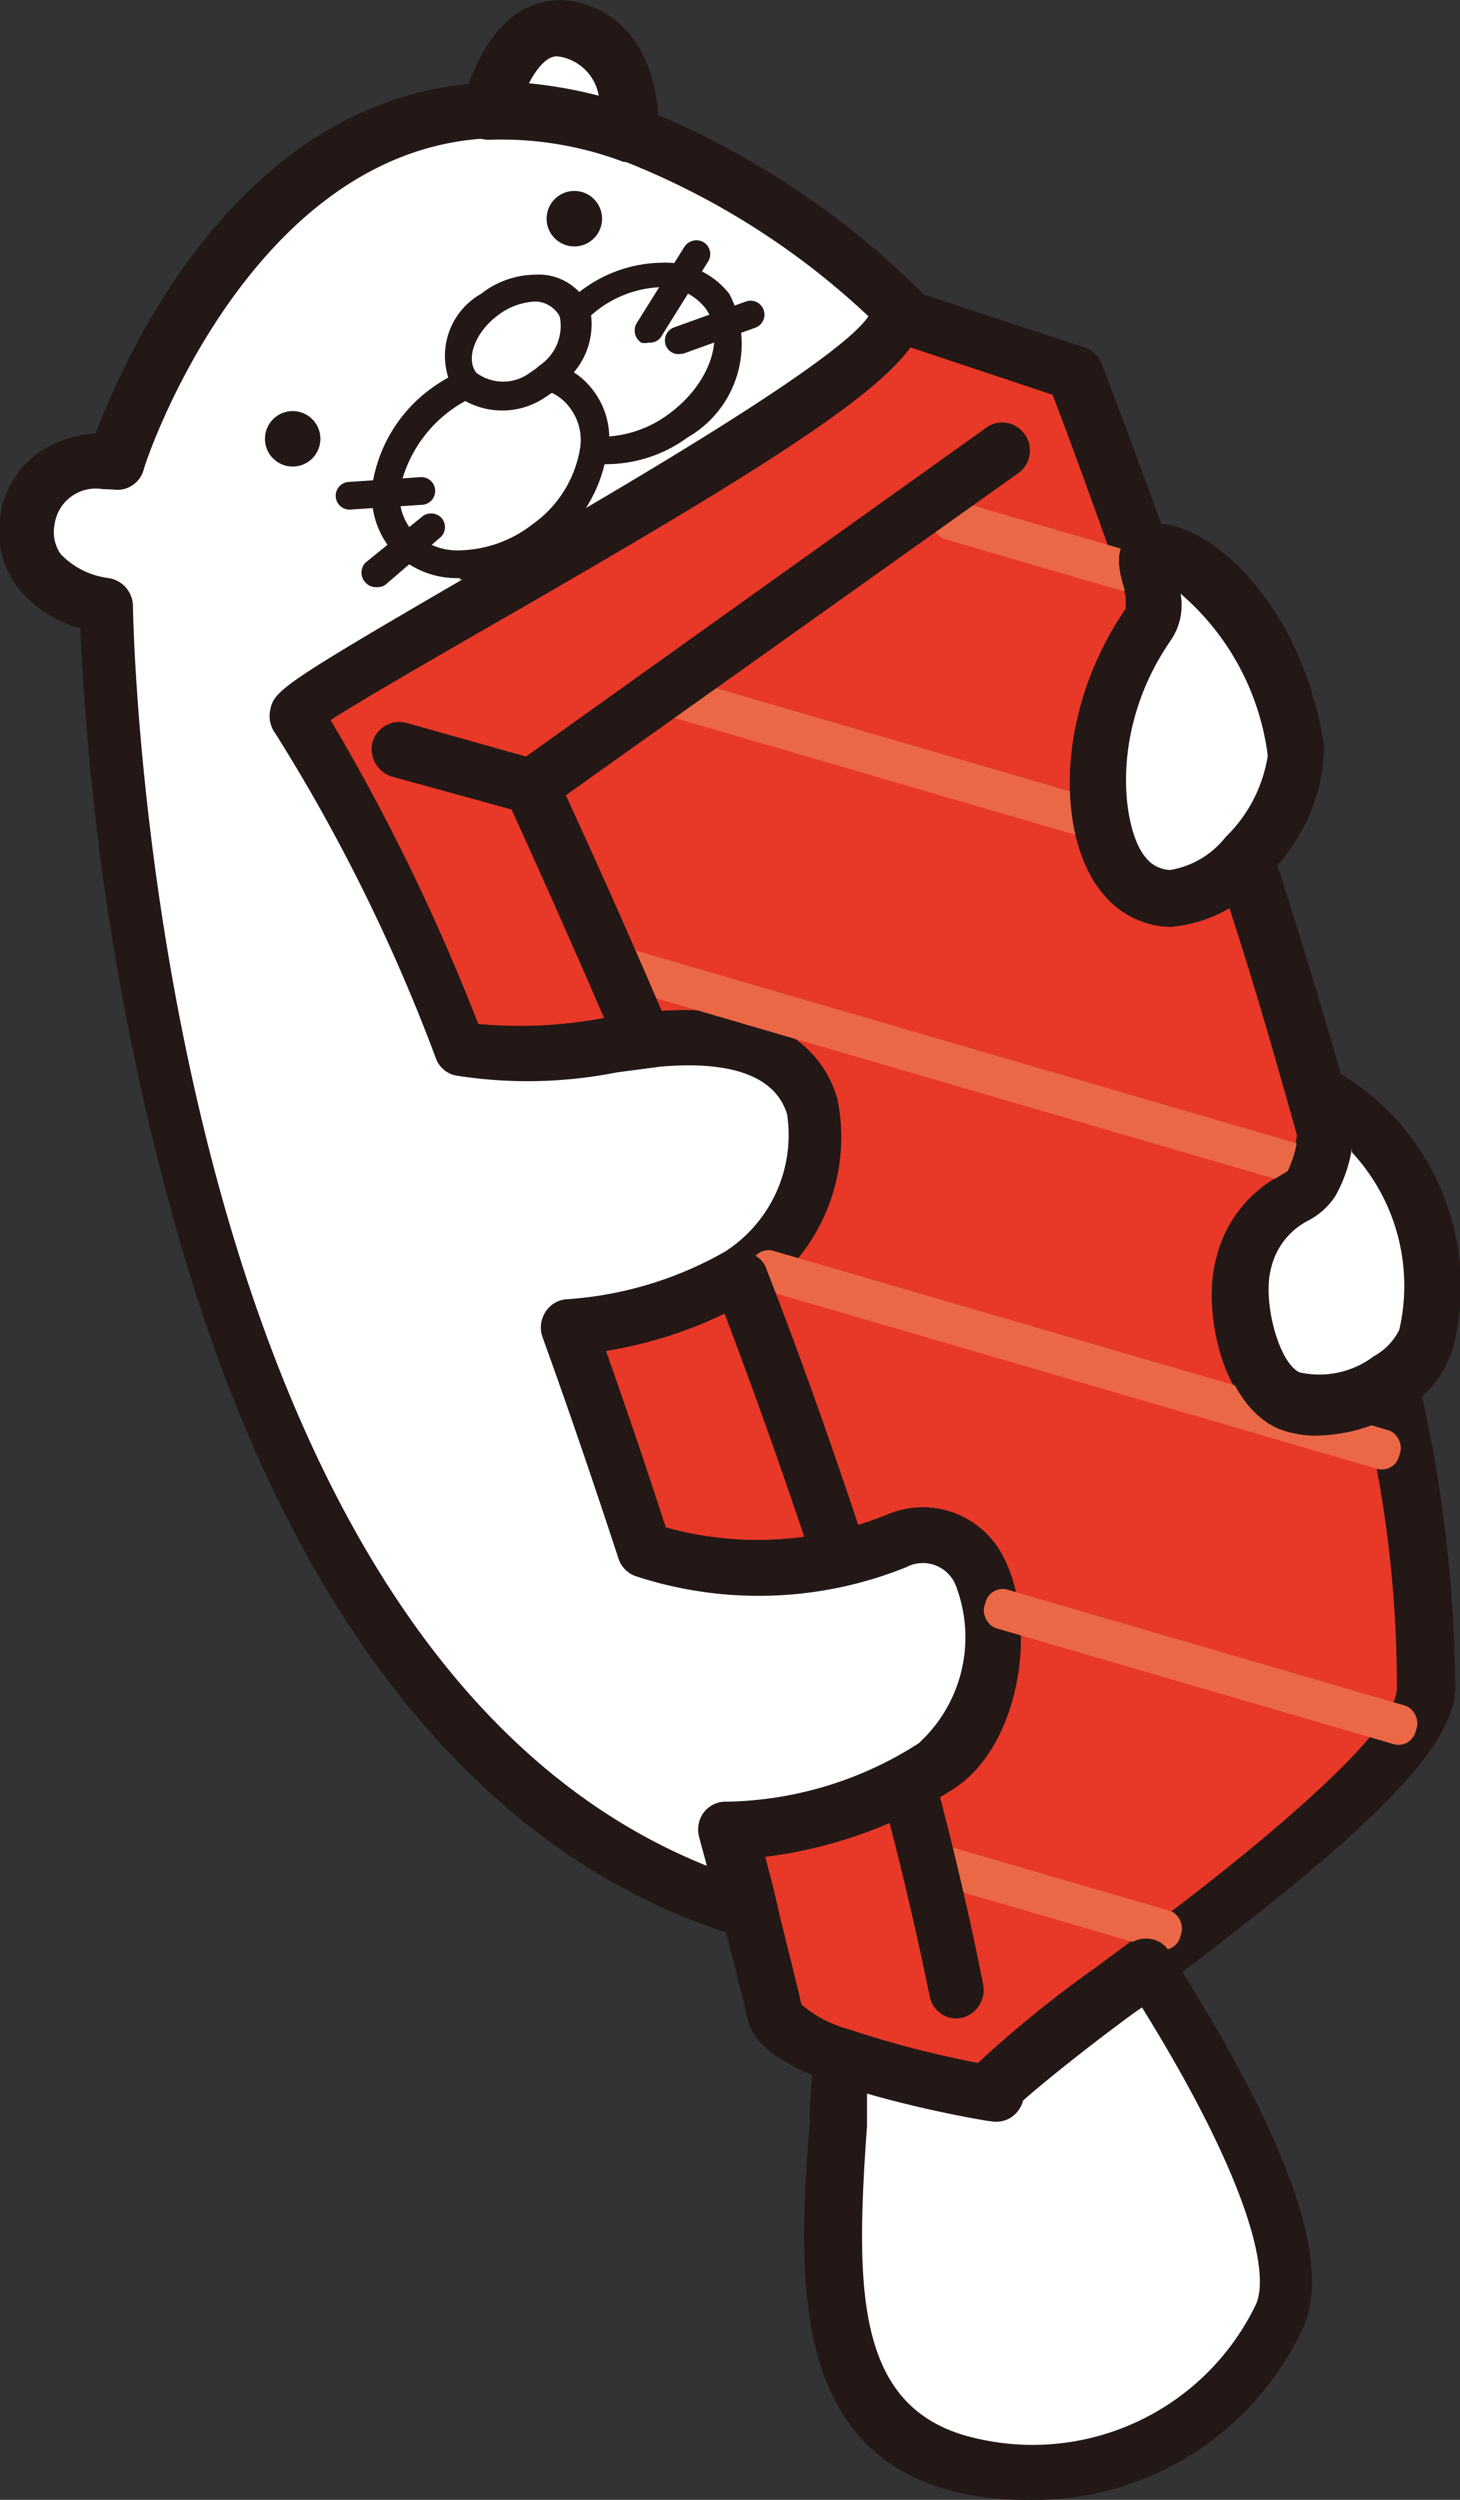<svg xmlns="http://www.w3.org/2000/svg" viewBox="0 0 30.53 52.24"><rect x="0" y="0" width="30.53" height="52.24" fill="#333333" stroke="none"/><defs><style>.cls-1{fill:#e73828;}.cls-2{fill:#231815;}.cls-3{fill:#fff;}.cls-4{fill:#eb6847;}.cls-5{opacity:0.5;}.cls-6{fill:#b8798d;}</style></defs><title>資產 2</title><g id="圖層_2" data-name="圖層 2"><g id="圖層_1-2" data-name="圖層 1"><path class="cls-1" d="M29.83,35.34c0,1.3-3.28,3.81-5.87,5.76-1.81,1.37-3.32,2.46-3.2,2.65A21,21,0,0,1,17.59,43c-.72-.26-1.3-.56-1.39-.9-.16-.71-.35-1.43-.54-2.16l-.45-1.67a8.29,8.29,0,0,0,4.39-1.31c1.65-1.07,1.62-5.53-.87-4.73a7.68,7.68,0,0,1-5.3.19c-.51-1.58-1-3.14-1.59-4.65a8.37,8.37,0,0,0,3.56-1.06c1.84-1,3.13-5.36-1.69-5a13.13,13.13,0,0,1-4.1.2A37.55,37.55,0,0,0,6.17,15c-.28-.37,12.56-6.84,12.6-8.39l.27.09,3.42,1.12s.6,1.59,1.47,4c.62,1.74,1.37,3.91,2.12,6.27.58,1.79,1.16,3.7,1.68,5.58h0a2.57,2.57,0,0,1-.32,1.12c-.2.35-1.05.4-1.39,1.66-.23.86.12,2.5.92,2.86a2.41,2.41,0,0,0,2.11-.39A28.46,28.46,0,0,1,29.83,35.34Z"/><path class="cls-2" d="M20.76,44.34h-.1a25,25,0,0,1-3.27-.82c-1.08-.39-1.62-.79-1.75-1.31-.17-.7-.35-1.42-.54-2.15l-.45-1.66a.6.6,0,0,1,.1-.52.58.58,0,0,1,.49-.22,7.66,7.66,0,0,0,4-1.22A3,3,0,0,0,20,33.17a.74.74,0,0,0-1.05-.42,8.25,8.25,0,0,1-5.65.19.58.58,0,0,1-.37-.38c-.48-1.46-1-3-1.59-4.63a.6.6,0,0,1,.07-.52.57.57,0,0,1,.45-.26,7.71,7.71,0,0,0,3.31-1,2.9,2.9,0,0,0,1.29-2.86c-.3-1-1.61-1.09-2.65-1l-.91.12a9.58,9.58,0,0,1-3.34.07.56.56,0,0,1-.44-.35,37.15,37.15,0,0,0-3.36-6.8.61.61,0,0,1-.11-.49c.08-.4.23-.53,4-2.72,2.65-1.52,8.15-4.68,8.56-5.59a.55.55,0,0,1,.24-.41A.57.57,0,0,1,19,6.05l3.68,1.21a.59.59,0,0,1,.36.35s.62,1.61,1.48,4c.77,2.15,1.48,4.26,2.13,6.28s1.2,3.85,1.68,5.6a.45.45,0,0,1,0,.16.13.13,0,0,1,0,.06,3.2,3.2,0,0,1-.39,1.35,1.53,1.53,0,0,1-.55.5,1.5,1.5,0,0,0-.79,1c-.19.7.17,2,.6,2.18a1.89,1.89,0,0,0,1.55-.34.58.58,0,0,1,.54-.06.59.59,0,0,1,.35.42,28.93,28.93,0,0,1,.79,6.55h0c-.06,1.38-2.28,3.32-6.1,6.2l-.66.49c-1,.73-2,1.54-2.33,1.84a.48.48,0,0,1-.08.18A.59.59,0,0,1,20.76,44.34Zm.5-.89Zm0,0Zm-4.5-1.56a2.54,2.54,0,0,0,1,.52,20.82,20.82,0,0,0,2.69.7,24.18,24.18,0,0,1,2.47-2l.66-.49c1.39-1,5.59-4.21,5.63-5.32h0a24.77,24.77,0,0,0-.61-5.52,2.53,2.53,0,0,1-1.93.07c-1.13-.52-1.53-2.48-1.24-3.55a2.67,2.67,0,0,1,1.29-1.71l.18-.11a2.44,2.44,0,0,0,.22-.76c-.48-1.71-1-3.54-1.65-5.46S24.15,14.17,23.38,12c-.65-1.84-1.16-3.21-1.37-3.75l-3-1c-.86,1.13-3.61,2.83-8.85,5.83-1.25.72-2.64,1.52-3.27,1.93A42.65,42.65,0,0,1,10,21.4a9.4,9.4,0,0,0,2.65-.13c.35-.05.67-.1,1-.13,2.81-.24,3.62,1,3.86,1.83a4,4,0,0,1-1.84,4.21,9.1,9.1,0,0,1-3,1.05c.45,1.28.87,2.51,1.25,3.69a7.19,7.19,0,0,0,4.66-.28,1.89,1.89,0,0,1,2.45,1c.66,1.39.29,3.85-1.09,4.74A9.42,9.42,0,0,1,16,38.8c.08.32.17.64.25,1C16.41,40.48,16.6,41.2,16.76,41.89ZM18.19,6.58Z"/><path class="cls-3" d="M19.6,36.92a8.29,8.29,0,0,1-4.39,1.31l.45,1.67C2.45,35.93,2.24,12.66,2.24,12.66S.38,12.44.6,10.89,2.44,9.66,2.44,9.66s2.24-7.09,7.78-7.35a7.84,7.84,0,0,1,3,.49,16.53,16.53,0,0,1,5.51,3.56c.1.1.21.21.31.33l-.27-.09c0,1.55-12.88,8-12.6,8.39a37.55,37.55,0,0,1,3.44,6.93,13.13,13.13,0,0,0,4.1-.2c4.82-.41,3.53,3.94,1.69,5a8.37,8.37,0,0,1-3.56,1.06c.54,1.51,1.08,3.07,1.59,4.65a7.68,7.68,0,0,0,5.3-.19C21.22,31.39,21.25,35.85,19.6,36.92Z"/><path class="cls-2" d="M15.66,40.48a.47.47,0,0,1-.17,0c-5.6-1.68-9.77-7.05-12-15.52A55.4,55.4,0,0,1,1.68,13.13,2.53,2.53,0,0,1,.39,12.3,1.93,1.93,0,0,1,0,10.81,2,2,0,0,1,.76,9.49,2.38,2.38,0,0,1,2,9.06c.6-1.58,3-7.09,8.16-7.33a8.56,8.56,0,0,1,3.23.52,17.53,17.53,0,0,1,5.7,3.68,3.37,3.37,0,0,1,.37.39.59.59,0,0,1,0,.7.62.62,0,0,1-.43.25c-.82,1.13-3.58,2.83-8.88,5.87-1.25.72-2.64,1.52-3.27,1.93A42.65,42.65,0,0,1,10,21.4a9.4,9.4,0,0,0,2.65-.13c.35-.05.67-.1,1-.13,2.81-.24,3.62,1,3.86,1.83a4,4,0,0,1-1.84,4.21,9.1,9.1,0,0,1-3,1.05c.45,1.28.87,2.51,1.25,3.69a7.19,7.19,0,0,0,4.66-.28,1.89,1.89,0,0,1,2.45,1c.66,1.39.29,3.85-1.09,4.74h0A9.42,9.42,0,0,1,16,38.8c.08.32.17.64.25,1a.58.58,0,0,1-.16.56A.55.55,0,0,1,15.66,40.48ZM2.14,10.22a.87.87,0,0,0-1,.75.8.8,0,0,0,.13.61,1.67,1.67,0,0,0,1,.5.6.6,0,0,1,.51.57c0,.23.34,21.67,12,26.34-.05-.2-.11-.4-.16-.6a.6.6,0,0,1,.1-.52.58.58,0,0,1,.49-.22,7.66,7.66,0,0,0,4-1.22h0A3,3,0,0,0,20,33.17a.74.74,0,0,0-1.05-.42,8.25,8.25,0,0,1-5.65.19.58.58,0,0,1-.37-.38c-.48-1.46-1-3-1.59-4.63a.6.6,0,0,1,.07-.52.57.57,0,0,1,.45-.26,7.71,7.71,0,0,0,3.31-1,2.9,2.9,0,0,0,1.29-2.86c-.3-1-1.61-1.09-2.65-1l-.91.12a9.58,9.58,0,0,1-3.34.07.56.56,0,0,1-.44-.35,37.15,37.15,0,0,0-3.36-6.8.61.61,0,0,1-.11-.49c.08-.4.23-.53,4-2.72,2.57-1.47,7.83-4.49,8.51-5.51A16,16,0,0,0,13,3.35a7.24,7.24,0,0,0-2.78-.46C5.18,3.13,3,9.76,3,9.83a.57.57,0,0,1-.63.4Z"/><rect class="cls-4" x="19.43" y="10.98" width="4.54" height="0.84" rx="0.37" transform="translate(4.06 -5.62) rotate(16.25)"/><rect class="cls-4" x="13.63" y="15.39" width="9.52" height="0.84" rx="0.37" transform="translate(5.16 -4.51) rotate(16.25)"/><rect class="cls-4" x="12.56" y="21.88" width="15.21" height="0.84" rx="0.37" transform="translate(7.04 -4.75) rotate(16.25)"/><rect class="cls-4" x="15.42" y="28" width="14.13" height="0.84" rx="0.37" transform="translate(8.85 -5.16) rotate(16.25)"/><rect class="cls-4" x="20.41" y="34.41" width="9.39" height="0.84" rx="0.37" transform="translate(10.75 -5.63) rotate(16.25)"/><rect class="cls-4" x="19.26" y="39.24" width="5.54" height="0.84" rx="0.37" transform="translate(11.98 -4.58) rotate(16.25)"/><path class="cls-3" d="M26.72,48.41a5.75,5.75,0,0,1-6.83,3c-3.31-1-2.41-5.47-2.3-8.48a21,21,0,0,0,3.17.79c-.12-.19,1.39-1.28,3.2-2.65C25.28,43.17,27.42,46.88,26.72,48.41Z"/><path class="cls-2" d="M21.47,52.24A6,6,0,0,1,19.71,52c-3.25-1-3-4.69-2.78-7.64,0-.5.06-1,.08-1.41a.59.59,0,0,1,.26-.46.56.56,0,0,1,.52-.06,22.32,22.32,0,0,0,2.69.69,24.18,24.18,0,0,1,2.47-2l.66-.49a.58.58,0,0,1,.46-.11.55.55,0,0,1,.38.26c2.48,3.86,3.42,6.51,2.8,7.86h0A6.2,6.2,0,0,1,21.47,52.24Zm-3.34-8.49c0,.22,0,.45,0,.68-.24,3.34-.24,5.76,2,6.45a5.18,5.18,0,0,0,6.13-2.72c.31-.67-.17-2.65-2.38-6.21l-.16.11c-1,.73-2,1.54-2.33,1.84a.48.48,0,0,1-.08.18.57.57,0,0,1-.58.25C20.6,44.32,19.34,44.1,18.13,43.75Zm8.59,4.66h0Zm-5.46-5Zm0,0Zm0,0Z"/><path class="cls-3" d="M13.22,2.8a7.84,7.84,0,0,0-3-.49c.19-.65.65-1.8,1.51-1.72C12.94.7,13.19,2,13.22,2.8Z"/><path class="cls-2" d="M13.22,3.38a.63.63,0,0,1-.19,0,7.24,7.24,0,0,0-2.78-.46.58.58,0,0,1-.49-.22.6.6,0,0,1-.1-.52C10.24.17,11.24,0,11.78,0c1.22.11,2,1.12,2,2.77a.59.59,0,0,1-.23.49A.61.61,0,0,1,13.22,3.38ZM11.06,1.74A9.45,9.45,0,0,1,12.52,2a1,1,0,0,0-.84-.82C11.48,1.15,11.26,1.36,11.06,1.74Z"/><g class="cls-5"><path class="cls-6" d="M29.05,28.94a2.41,2.41,0,0,1-2.11.39c-.8-.36-1.15-2-.92-2.86.34-1.26,1.19-1.31,1.39-1.66a2.57,2.57,0,0,0,.32-1.12C28.24,25.49,28.69,27.27,29.05,28.94Z"/><path class="cls-2" d="M27.51,30a2.05,2.05,0,0,1-.81-.16c-1.13-.52-1.53-2.48-1.24-3.55a2.67,2.67,0,0,1,1.29-1.71l.18-.11a2.61,2.61,0,0,0,.23-.86.58.58,0,0,1,.52-.53.59.59,0,0,1,.61.43c.54,1.9,1,3.68,1.33,5.28a.58.58,0,0,1-.25.61A3.67,3.67,0,0,1,27.51,30Zm.1-4.59-.24.16a1.5,1.5,0,0,0-.79,1c-.19.7.17,2,.6,2.18a1.61,1.61,0,0,0,1.21-.15Q28,27.14,27.61,25.44Z"/></g><path class="cls-3" d="M26.05,17.91c-.74.8-1.74,1.28-2.53.42s-.94-3.2.49-5.26a.9.9,0,0,0,0-.85s-.17-.5-.09-.57a.48.48,0,0,1,.5,0c.72.23,2.2,1.46,2.66,4.1A3.3,3.3,0,0,1,26.05,17.91Z"/><path class="cls-2" d="M24.47,19.37h0a1.86,1.86,0,0,1-1.37-.65c-1-1.12-1.08-3.79.44-6,0-.05,0-.22,0-.26l0-.07c-.15-.45-.25-.9.07-1.19a1,1,0,0,1,1.08-.16c.95.3,2.56,1.77,3,4.55a3.84,3.84,0,0,1-1.18,2.7h0A2.93,2.93,0,0,1,24.47,19.37Zm.21-7a1.31,1.31,0,0,1-.19,1c-1.33,1.91-1,4-.54,4.54a.68.68,0,0,0,.52.27,1.86,1.86,0,0,0,1.16-.69h0a3,3,0,0,0,.88-1.7A5.35,5.35,0,0,0,24.68,12.4Z"/><path class="cls-3" d="M29.83,28a1.73,1.73,0,0,1-.78.91,2.41,2.41,0,0,1-2.11.39c-.8-.36-1.15-2-.92-2.86.34-1.26,1.19-1.31,1.39-1.66a2.57,2.57,0,0,0,.32-1.12h0a3.68,3.68,0,0,0,0-.77A4.6,4.6,0,0,1,29.83,28Z"/><path class="cls-2" d="M27.51,30a2.05,2.05,0,0,1-.81-.16c-1.13-.52-1.53-2.48-1.24-3.55a2.67,2.67,0,0,1,1.29-1.71l.18-.11a2.39,2.39,0,0,0,.22-.85h0a4,4,0,0,0,0-.66.59.59,0,0,1,.26-.54.57.57,0,0,1,.59,0,5.18,5.18,0,0,1,2.39,5.73h0a2.18,2.18,0,0,1-1,1.28A3.51,3.51,0,0,1,27.51,30Zm.76-6a3,3,0,0,1-.35,1,1.53,1.53,0,0,1-.55.5,1.5,1.5,0,0,0-.79,1c-.19.7.17,2,.6,2.18a1.89,1.89,0,0,0,1.55-.34,1.27,1.27,0,0,0,.53-.55A4.1,4.1,0,0,0,28.27,24.08Zm1.56,4Z"/><circle class="cls-2" cx="6.12" cy="9.17" r="0.58"/><circle class="cls-2" cx="12.01" cy="4.57" r="0.58"/><path class="cls-3" d="M11.51,7.87l-.1.08-.16.1A1.2,1.2,0,0,1,9.77,8l0-.06a1.23,1.23,0,0,1,.51-1.62,1.23,1.23,0,0,1,1.69,0,.5.5,0,0,1,.1.19A1.3,1.3,0,0,1,11.51,7.87Z"/><path class="cls-2" d="M10.44,8.58a1.17,1.17,0,0,1-.88-.35l-.08-.09a1.49,1.49,0,0,1,.58-2,1.87,1.87,0,0,1,1.12-.4h0a1.17,1.17,0,0,1,1,.44,1.3,1.3,0,0,1,.14.26,1.59,1.59,0,0,1-.6,1.67l-.11.09-.18.12A1.92,1.92,0,0,1,10.44,8.58ZM11.2,6.3h0a1.4,1.4,0,0,0-.79.29c-.47.35-.68.9-.45,1.2l0,0a.94.94,0,0,0,1.12,0l.13-.09.07-.06h0a1,1,0,0,0,.43-1,.29.29,0,0,0-.06-.11A.6.6,0,0,0,11.2,6.3Z"/><path class="cls-3" d="M12.44,9.4a2.68,2.68,0,0,1-1.13,1.79c-1.06.79-2.4.8-3,0s-.18-2.06.88-2.85A3.57,3.57,0,0,1,9.77,8a1.2,1.2,0,0,0,1.48,0l.16-.1.1-.08a1.37,1.37,0,0,1,.68.48A1.42,1.42,0,0,1,12.44,9.4Z"/><path class="cls-2" d="M9.63,12.08a1.85,1.85,0,0,1-1.53-.7,1.79,1.79,0,0,1-.3-1.33A3.07,3.07,0,0,1,9,8.13a3.37,3.37,0,0,1,.61-.36.29.29,0,0,1,.33.06.94.94,0,0,0,1.13,0l.13-.09.07-.06a.31.31,0,0,1,.29-.06,1.71,1.71,0,0,1,.82.59,1.69,1.69,0,0,1,.31,1.25,3,3,0,0,1-1.25,2,3.13,3.13,0,0,1-1.84.65Zm.1-3.7a2.74,2.74,0,0,0-1.35,1.76,1.13,1.13,0,0,0,.19.89,1.27,1.27,0,0,0,1.06.47h0a2.56,2.56,0,0,0,1.5-.54,2.43,2.43,0,0,0,1-1.59h0a1.11,1.11,0,0,0-.2-.83,1,1,0,0,0-.39-.33l-.15.1A1.6,1.6,0,0,1,9.73,8.38Z"/><path class="cls-3" d="M14.22,8.87a2.56,2.56,0,0,1-1.78.53,1.42,1.42,0,0,0-.25-1.05,1.37,1.37,0,0,0-.68-.48A1.3,1.3,0,0,0,12,6.52a2.09,2.09,0,0,1,.28-.24,2,2,0,0,1,2.72,0A2,2,0,0,1,14.22,8.87Z"/><path class="cls-2" d="M12.69,9.7H12.4a.3.3,0,0,1-.25-.33,1.11,1.11,0,0,0-.2-.83,1.06,1.06,0,0,0-.53-.39.3.3,0,0,1-.2-.22.28.28,0,0,1,.1-.27,1,1,0,0,0,.43-1,.3.3,0,0,1,.07-.31,3.88,3.88,0,0,1,.31-.26,2.86,2.86,0,0,1,1.7-.6h0a1.71,1.71,0,0,1,1.42.65,2.25,2.25,0,0,1-.87,3h0A2.89,2.89,0,0,1,12.69,9.7ZM12,7.78a1.6,1.6,0,0,1,.42.4,1.64,1.64,0,0,1,.32.94A2.39,2.39,0,0,0,14,8.64c.85-.63,1.18-1.61.75-2.2A1.16,1.16,0,0,0,13.84,6h0a2.32,2.32,0,0,0-1.36.49l-.12.1A1.55,1.55,0,0,1,12,7.78Zm2.22,1.09Z"/><line class="cls-3" x1="8.81" y1="10.26" x2="7.31" y2="10.36"/><path class="cls-2" d="M7.31,10.65a.29.29,0,0,1,0-.58l1.5-.1a.29.29,0,0,1,0,.58l-1.5.1Z"/><line class="cls-3" x1="9.03" y1="11.04" x2="7.87" y2="11.98"/><path class="cls-2" d="M7.87,12.27a.29.29,0,0,1-.23-.1.3.3,0,0,1,0-.41l1.17-.95a.3.3,0,0,1,.41,0,.29.29,0,0,1,0,.41l-1.16,1A.3.3,0,0,1,7.87,12.27Z"/><line class="cls-3" x1="13.56" y1="6.87" x2="14.53" y2="5.27"/><path class="cls-2" d="M13.56,7.16a.28.28,0,0,1-.15,0,.3.3,0,0,1-.1-.4l1-1.6a.3.3,0,0,1,.4-.1.29.29,0,0,1,.1.4l-1,1.6A.29.29,0,0,1,13.56,7.16Z"/><line class="cls-3" x1="14.19" y1="7.11" x2="15.7" y2="6.58"/><path class="cls-2" d="M14.19,7.4a.28.28,0,0,1-.27-.19.29.29,0,0,1,.18-.37l1.5-.54a.29.29,0,0,1,.19.55l-1.5.54Z"/><path class="cls-2" d="M11.12,17A.41.41,0,0,1,11,17L8.2,16.23a.6.6,0,0,1-.41-.72.58.58,0,0,1,.72-.4l2.49.7,9.62-6.87a.57.57,0,0,1,.81.14.58.58,0,0,1-.14.81l-9.84,7A.51.51,0,0,1,11.12,17Z"/><path class="cls-2" d="M13.41,22.18a.59.59,0,0,1-.54-.35c-.7-1.64-1.47-3.37-2.28-5.15a.58.58,0,0,1,.28-.77.59.59,0,0,1,.77.29c.82,1.78,1.6,3.52,2.3,5.17a.57.57,0,0,1-.3.76A.68.68,0,0,1,13.41,22.18Z"/><path class="cls-2" d="M17.55,33.06a.57.57,0,0,1-.55-.4c-.61-1.84-1.3-3.79-2.07-5.79A.58.58,0,0,1,16,26.45c.78,2,1.48,4,2.09,5.85a.58.58,0,0,1-.37.74Z"/><path class="cls-2" d="M20,42.18a.57.57,0,0,1-.56-.47c-.28-1.36-.61-2.78-1-4.23a.58.58,0,0,1,.41-.71.59.59,0,0,1,.71.42c.39,1.46.73,2.91,1,4.29a.6.6,0,0,1-.46.69Z"/></g></g></svg>